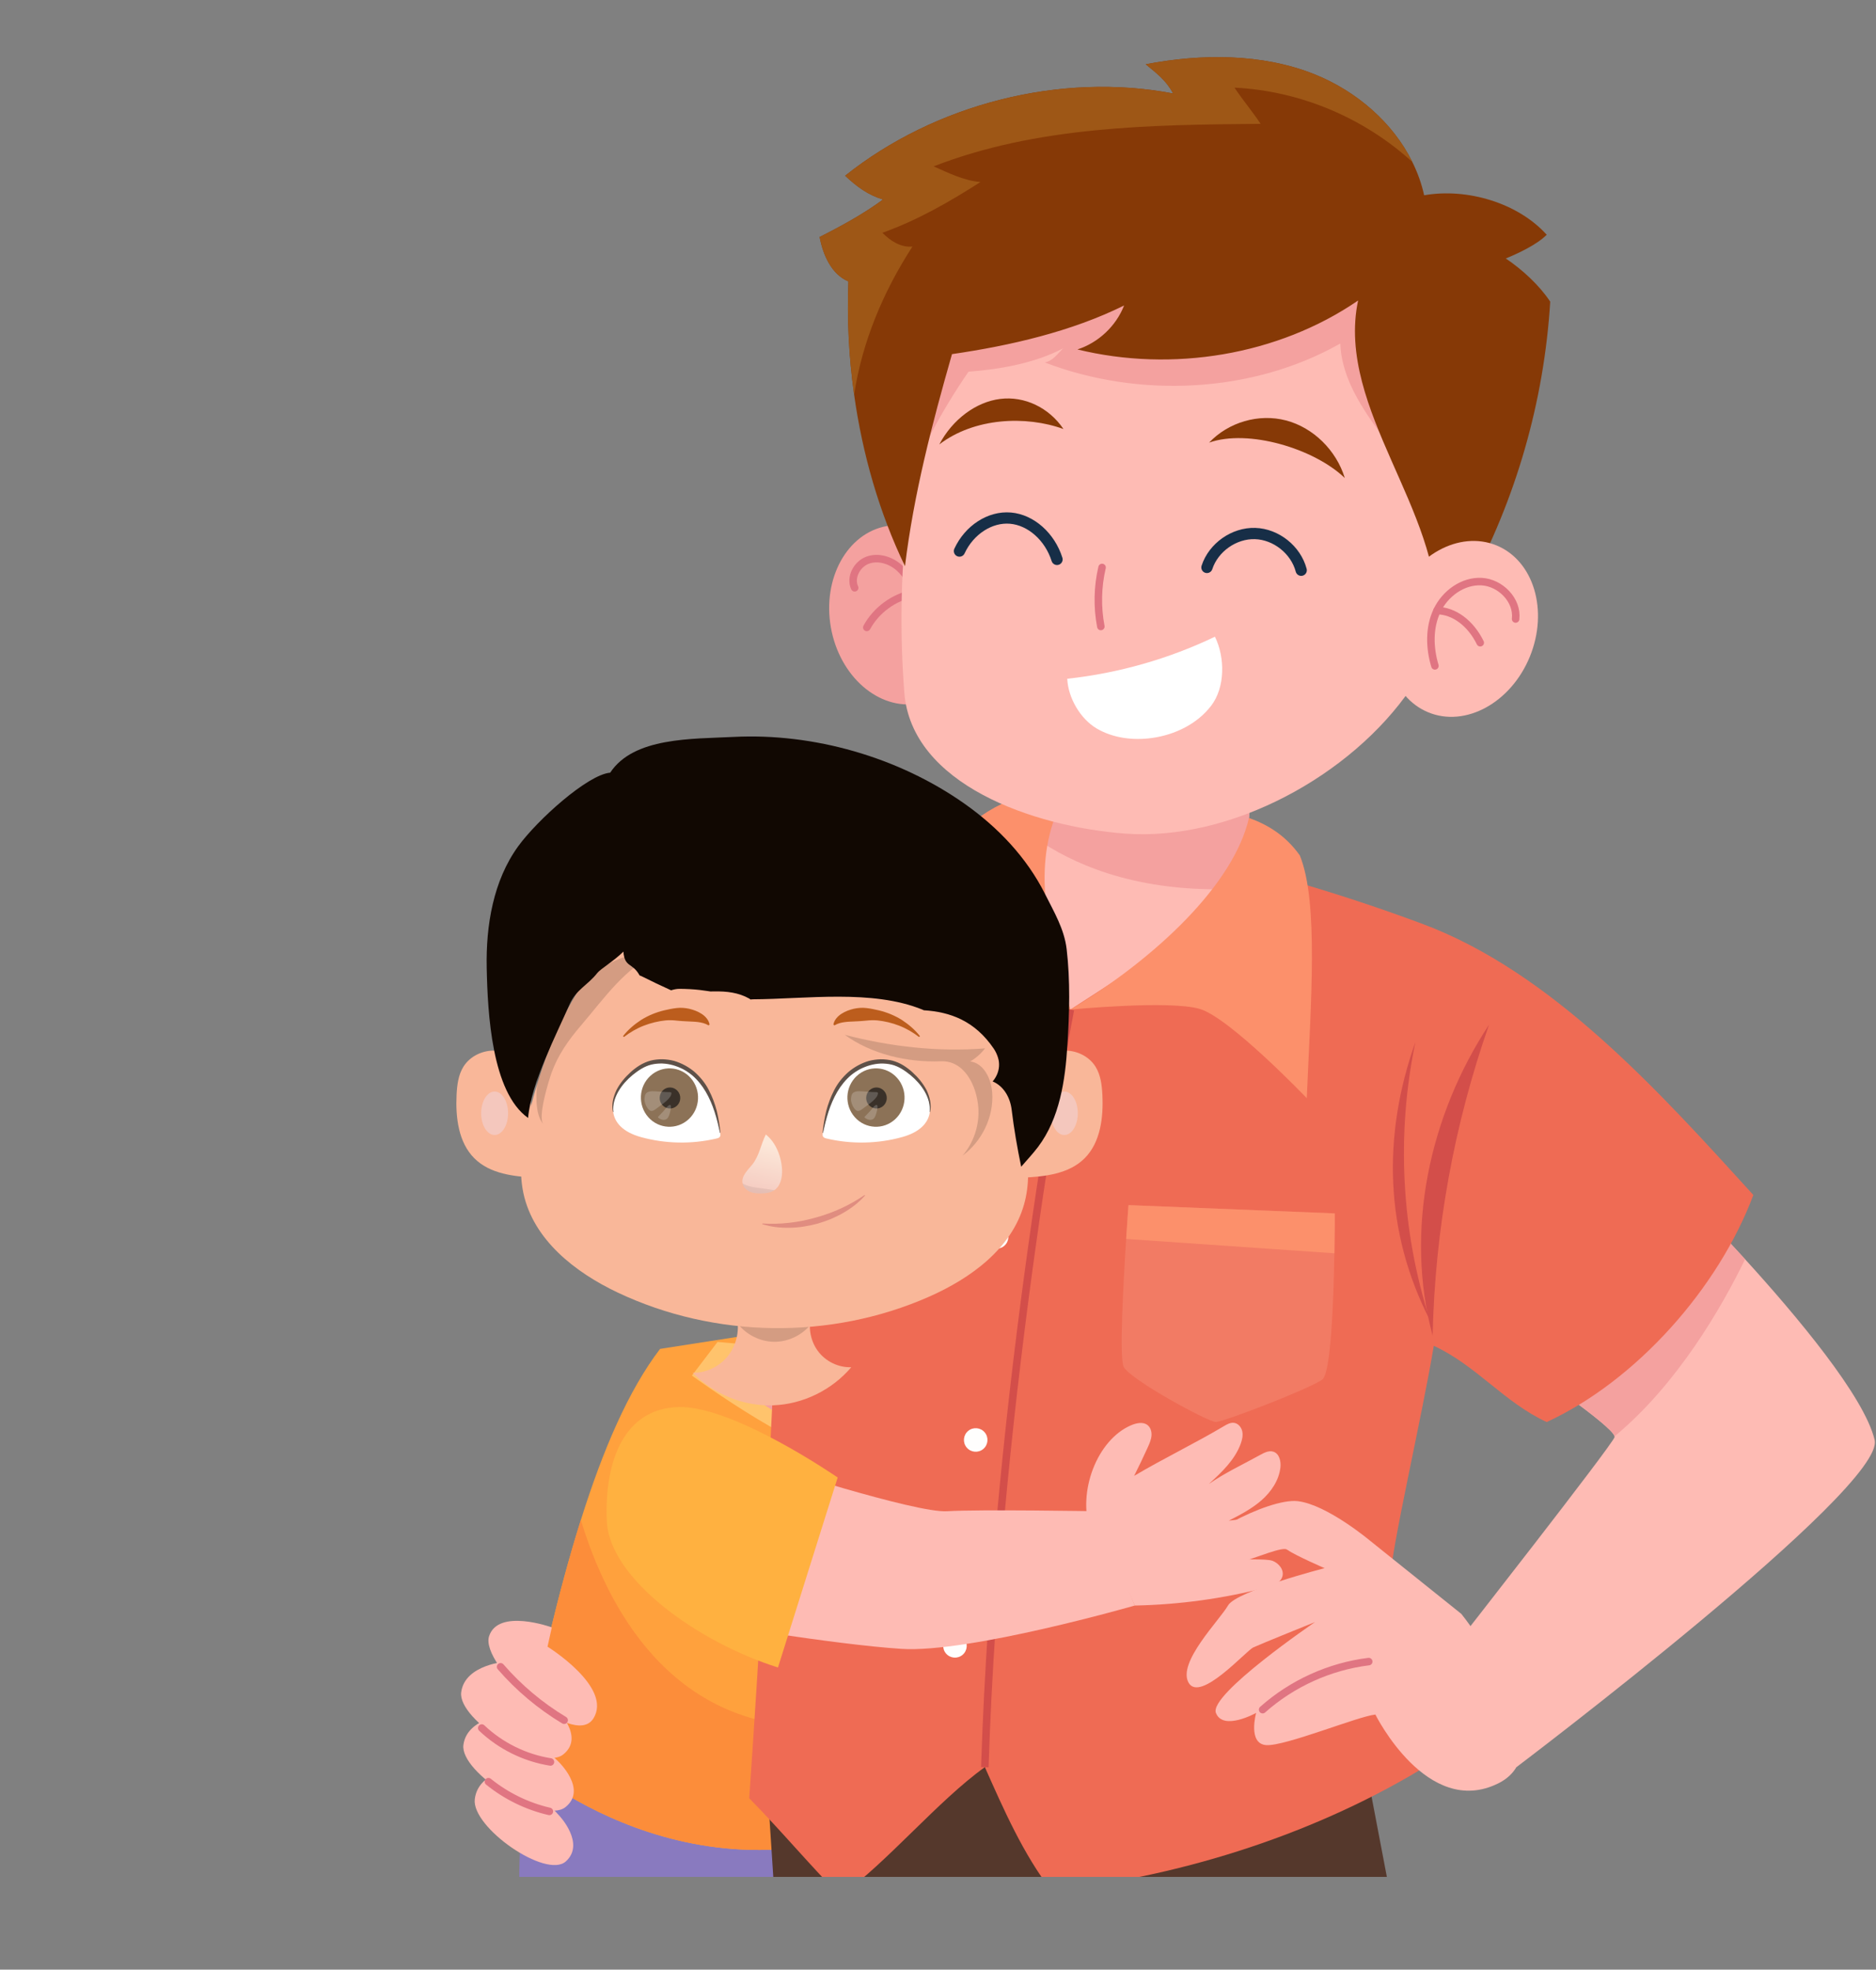 <svg width="500" height="524.7" viewBox="0 0 500 524.7" xmlns="http://www.w3.org/2000/svg" xmlns:xlink="http://www.w3.org/1999/xlink" xml:space="preserve" overflow="hidden"><rect x="0" y="0" width="500" height="524.7" fill="#808080" stroke="none"/><defs></defs><g><defs><rect x="0" y="0" width="500" height="500" id="SVGID_1_"/></defs><clipPath id="SVGID_2_"><use width="100%" height="100%" xlink:href="#SVGID_1_" overflow="visible"></use></clipPath></g><g><defs><rect x="0" y="0" width="500" height="500" id="SVGID_3_"/></defs><clipPath id="SVGID_4_"><use width="100%" height="100%" xlink:href="#SVGID_3_" overflow="visible"></use></clipPath><g clip-path="url(#SVGID_4_)"><g><path d="M145.18 456.85C145.18 456.85 134.67 484.72 139.79 520.6L242.97 520.6 233.87 467.24 145.18 456.85Z" fill="#897ABF"/><g><g><path d="M252.4 347.44 250.35 377.05 242.98 483.14C185.35 511.1 138.91 469.55 138.91 469.55 143.7 446.39 148.77 424.12 154.82 404.9 160.71 386.16 167.54 370.31 175.93 359.34L252.4 347.44Z" fill="#FFA13D"/><path d="M250.34 377.05 242.97 483.14C185.34 511.1 138.9 469.55 138.9 469.55 143.69 446.39 148.76 424.12 154.81 404.9 161.77 427.88 178.59 460.37 218.03 460.03 223.94 459.98 229.33 456.54 231.72 451.13 239.55 433.4 244.54 399.45 248.95 362.2L250.34 377.05Z" fill="#FC8D3A"/></g><g><path d="M184.41 366.45C184.41 366.45 217.22 390.42 225.97 387.28 234.72 384.13 237.54 361.62 237.54 361.62L191.24 357.49 184.41 366.45Z" fill="#FFC36C"/><path d="M192.91 366.25C192.91 366.25 219.25 388.34 227.63 381.72 236.01 375.1 228.56 353.91 228.56 353.91L192.91 366.25Z" fill="#F4A19F"/></g></g><g><g><path d="M137.43 471.11C137.43 471.11 127.41 471.81 126.54 479.31 125.67 486.81 145.52 500.61 150.8 495.88 156.08 491.15 149.11 483.74 149.11 483.74L137.43 471.11Z" fill="#FEBBB4"/><path d="M147.07 433.53C147.07 433.53 132.78 428.33 130.35 435.89 127.91 443.45 152.75 466.17 158.11 457.85 163.47 449.53 145.93 438.67 145.93 438.67L147.07 433.53Z" fill="#FEBBB4"/><path d="M135.13 442.61C135.13 442.61 123.89 443.31 122.92 450.81 121.95 458.31 144.21 472.11 150.12 467.38 156.04 462.65 148.23 455.24 148.23 455.24L135.13 442.61Z" fill="#FEBBB4"/><path d="M135.72 456.64C135.72 456.64 124.48 457.34 123.51 464.84 122.54 472.34 144.8 486.14 150.71 481.41 156.63 476.68 148.82 469.27 148.82 469.27L135.72 456.64Z" fill="#FEBBB4"/></g><g><path d="M133.42 444.03C138.27 449.63 144.01 454.45 150.36 458.26" stroke="#E07582" stroke-width="2" stroke-linecap="round" stroke-miterlimit="10" fill="none"/><path d="M128.4 460.34C133.41 465.1 139.89 468.3 146.71 469.38" stroke="#E07582" stroke-width="2" stroke-linecap="round" stroke-miterlimit="10" fill="none"/><path d="M130.18 474.63C134.9 478.45 140.5 481.19 146.42 482.55" stroke="#E07582" stroke-width="2" stroke-linecap="round" stroke-miterlimit="10" fill="none"/></g></g></g><g><g><path d="M404.16 470.77 387.8 438.46C387.8 438.46 429.67 385.02 430.32 382.85 430.34 382.79 430.34 382.72 430.32 382.64 429.75 379.85 407.35 364.66 407.35 364.66L449.79 319.32C449.79 319.32 456.54 326.08 465.11 335.46 478.71 350.39 496.88 371.97 499.64 383.6 502.65 396.39 404.16 470.77 404.16 470.77Z" fill="#FEBBB4"/><path d="M465.11 335.46C458.82 348.37 447.08 368.75 430.32 382.64 429.75 379.85 407.35 364.66 407.35 364.66L449.79 319.32C449.79 319.32 456.54 326.08 465.11 335.46Z" fill="#F4A19F"/></g><path d="M361.67 458.23 373.41 519.81 207.71 524.7 203.73 463.61Z" fill="#55382C"/><g><path d="M378.55 471.46C377.41 453.52 370.67 429.1 370.67 419.94 370.67 413.19 379.03 377.34 382.14 358.52 393.47 363.75 400.91 373.6 412.24 378.83 436.18 367.77 458.06 343.08 467.31 318.34 442.33 290.91 413.73 258.99 378.99 246.07 358.32 238.38 337.12 232.11 315.6 227.32 281.27 219.68 244.55 227.8 210.1 234.88 209.26 314.04 205.13 400.08 199.69 479.05 208.26 487.75 215.4 496.39 223.97 505.08 236.4 496.2 250.05 479.64 262.49 470.76 267.46 481.94 272.74 493.99 280.24 503.66 312.36 500.24 347.99 489.78 378.55 471.46Z" fill="#EF6B54"/><g><g><path d="M333.45 209.35C332.75 219.66 331.82 233.77 331.84 236.66 331.84 236.89 331.85 237.04 331.86 237.12 332.16 238.9 285.29 268.94 285.29 268.94 285.29 268.94 273.6 238.38 273.59 235.6 273.59 234.12 276.01 229.7 278.03 224.62 279.82 220.12 281.31 215.1 280.49 211.19L334.23 198.16C334.23 198.16 333.89 203.04 333.45 209.35Z" fill="#FEBBB4"/><path d="M334.23 198.16C334.23 198.16 333.89 203.04 333.45 209.35 332.75 219.66 331.82 233.77 331.84 236.66 305.19 238.35 287.8 230.96 278.03 224.62 279.82 220.12 281.31 215.1 280.49 211.19L334.23 198.16Z" fill="#F4A19F"/></g><path d="M285.29 268.95C279.67 249.69 275.02 232.67 281.71 216.3L269.01 213.25C247.28 222.23 238.08 248.62 229.09 277.35 229.09 277.35 251.47 262.88 260.05 262.96 268.63 263.05 285.29 268.95 285.29 268.95Z" fill="#FC906B"/><path d="M285.29 268.95C308.09 255.18 328.79 235.65 332.88 217.9 337.98 219.72 342.67 222.6 346.43 227.87 351.52 240.31 349.33 267.59 348.29 292.55 348.29 292.55 327.82 271.17 319.78 268.78 311.74 266.39 285.29 268.95 285.29 268.95Z" fill="#FC906B"/></g><g><g><path d="M285.29 268.95C285.29 268.95 265.77 368.45 262.48 470.77" stroke="#D34E4A" stroke-width="2" stroke-miterlimit="10" fill="none"/><g><path d="M270.9 282.92C272.23 281.81 274.21 281.99 275.32 283.32 276.43 284.65 276.25 286.63 274.92 287.74 273.59 288.85 271.61 288.67 270.5 287.34 269.38 286.02 269.56 284.03 270.9 282.92Z" fill="#FFFEFD"/><path d="M258.04 381.19C259.37 380.08 261.35 380.26 262.46 381.59 263.57 382.92 263.39 384.9 262.06 386.01 260.73 387.12 258.75 386.94 257.64 385.61 256.53 384.28 256.71 382.3 258.04 381.19Z" fill="#FFFEFD"/><path d="M263.61 327.09C264.94 325.98 266.92 326.16 268.03 327.49 269.14 328.82 268.96 330.8 267.63 331.91 266.3 333.02 264.32 332.84 263.21 331.51 262.1 330.18 262.28 328.2 263.61 327.09Z" fill="#FFFEFD"/><path d="M252.51 436.04C253.84 434.93 255.82 435.11 256.93 436.44 258.04 437.77 257.86 439.75 256.53 440.86 255.2 441.97 253.22 441.79 252.11 440.46 251 439.14 251.18 437.15 252.51 436.04Z" fill="#FFFEFD"/></g></g><g><path d="M355.65 333.87C355.43 346.43 354.73 365.84 352.43 367.51 349.02 369.98 326.02 378.82 324.04 378.82 322.04 378.82 301.15 367.51 299.47 364.09 298.31 361.73 299.38 341.96 300.15 330.04 300.49 324.77 300.77 321.03 300.77 321.03L355.74 323.24C355.75 323.25 355.76 327.75 355.65 333.87Z" fill="#F27B64"/><path d="M355.65 333.87 300.15 330.05C300.49 324.78 300.77 321.04 300.77 321.04L355.74 323.25C355.75 323.25 355.76 327.75 355.65 333.87Z" fill="#FC906B"/></g><g><path d="M381.83 355.8C382.45 327.63 387.54 299.56 396.87 272.97 380.95 297.14 374.31 327.85 381.83 355.8Z" fill="#D34E4A"/><path d="M381.12 351.71C373.45 327.89 372.11 302.07 377.25 277.58 368.39 302.42 369.03 328.28 381.12 351.71Z" fill="#D34E4A"/></g></g></g><g><path d="M389.49 429.94 365.18 410.46C365.18 410.46 353.68 400.8 345.86 399.9 338.04 399 316.26 410.46 317.05 416.18 318.04 423.4 340.7 411.19 343 412.8 345.3 414.41 353.04 417.75 353.04 417.75 353.04 417.75 329.52 423.8 327.29 427.7 325.06 431.61 313.72 442.91 316.79 448.27 319.85 453.64 332.11 439.77 334.02 438.87 335.93 437.98 350.49 432.11 350.49 432.11 350.49 432.11 322.15 451.39 324.07 456.31 325.98 461.23 334.79 456.31 334.79 456.31 334.79 456.31 332.49 464.53 337.47 464.89 342.45 465.25 361.98 457.2 366.57 456.75 366.57 456.75 380.35 484.49 399.31 475.09 418.26 465.73 389.49 429.94 389.49 429.94Z" fill="#FEBBB4"/><path d="M336.52 455.45C344.37 448.46 354.37 443.93 364.8 442.64" stroke="#E07582" stroke-width="2" stroke-linecap="round" stroke-miterlimit="10" fill="none"/></g><g><g><ellipse cx="240.67" cy="163.82" rx="19.42" ry="24.02" fill="#F4A19F" transform="matrix(0.984 -0.176 0.176 0.984 -25.085 44.937)"/><g><path d="M227.79 156.59C226.5 153.84 228.38 150.3 231.22 149.24 234.06 148.18 237.38 149.22 239.65 151.24 241.92 153.25 243.3 156.09 244.3 158.96 245.79 163.22 246.55 167.73 246.57 172.24" stroke="#E07582" stroke-width="2" stroke-linecap="round" stroke-miterlimit="10" fill="none"/><path d="M231.02 167.15C233.54 162.53 238.17 159.13 243.32 158.11" stroke="#E07582" stroke-width="2" stroke-linecap="round" stroke-miterlimit="10" fill="none"/></g></g><g><path d="M250.6 92.85C241.92 122.48 238.65 153.69 241.02 184.48 242.9 208.94 275.36 220.21 299.78 222.06 327.93 224.19 360.14 206.71 376.07 183.35 387.35 166.82 388.69 145.61 389.72 125.61 390.38 112.85 384.94 95.72 380.98 83.57 377.03 71.43 369.77 59.9 358.83 53.35 350.3 48.24 340.17 46.49 330.24 46.12 314.39 45.53 298.25 48.31 284.13 55.54 270 62.77 255.07 77.6 250.6 92.85Z" fill="#FEBBB4"/><path d="M381.47 146.24C382.32 136.09 376.25 126.79 370.21 118.6 364.17 110.41 357.6 101.69 357.22 91.51 333.79 104.79 303.6 106.18 278.46 96.56 280.61 96.14 281.79 94.34 283.35 92.79 275.88 96.74 266.55 98.39 258.13 99.02 250.93 109.54 244.88 120.58 240.71 132.63 239.9 114.58 243.74 96.35 251.75 80.17 290.78 69.3 330.84 57.9 371.29 60.04 382.31 83.69 388.37 110.59 387.06 136.66" fill="#F4A19F"/></g><g><path d="M413.17 80.36C411.55 106.9 404.03 133.06 391.3 156.4 388.97 160.66 386.74 161.92 383.03 165.07 383.52 150.23 376.82 136.26 370.84 122.67 364.87 109.09 358.88 94.56 361.97 80.05 340.61 94.71 312.32 99.25 287.16 93.09 292.75 91.29 297.45 86.87 299.6 81.38 285.54 88.34 269.24 92.08 253.73 94.34 248.4 112.96 243.54 131.6 241.2 150.83 234.39 136.7 229.86 121.02 227.64 105.1 226.22 95.04 225.72 84.88 226.12 74.96 221.63 73.12 219.34 67.9 218.45 63.13 224.19 60.25 230.18 56.96 235.35 53.15 231.31 51.92 228.33 49.71 225.25 46.81 249.2 27.72 282.6 19.15 312.66 24.9 310.88 21.5 308.32 19.55 305.36 17.12 320.13 14.27 336.47 14.2 350.43 19.82 361.46 24.26 371.22 32.6 376.42 43.15 377.82 45.96 378.89 48.93 379.57 52.02 390.88 50.02 404.54 53.99 412.24 62.54 409.63 65.16 404.75 67.45 401.33 68.86 405.7 71.79 410.26 75.97 413.17 80.36Z" fill="#863906"/><path d="M335.99 32.99C306.53 33.24 276.31 33.63 248.84 44.32 252.88 46.1 256.91 48.13 261.32 48.49 252.96 53.83 244.52 58.68 235.18 62.01 237.35 64.21 240.11 65.98 243.19 65.68 235.37 77.74 229.77 91.14 227.65 105.11 226.23 95.05 225.73 84.89 226.13 74.97 221.64 73.13 219.35 67.91 218.46 63.14 224.2 60.26 230.19 56.97 235.36 53.16 231.32 51.93 228.34 49.72 225.26 46.82 249.21 27.73 282.61 19.16 312.67 24.91 310.89 21.51 308.33 19.56 305.37 17.13 320.14 14.28 336.48 14.21 350.44 19.83 361.47 24.27 371.23 32.61 376.43 43.16 363.52 31.37 346.48 24.19 329.02 23.35 331.13 26.52 333.88 29.81 335.99 32.99Z" fill="#9E5716"/></g><g><path d="M358.42 127.34C356.15 119.92 349.98 113.89 342.74 112 335.5 110.11 327.45 112.44 322.26 117.91 332.66 114.23 350.25 119.48 358.42 127.34Z" fill="#863906"/><path d="M250.35 118.39C253.85 111.75 260.11 107.07 266.58 106.27 273.05 105.47 279.56 108.56 283.44 114.29 273.38 110.64 259.65 111.28 250.35 118.39Z" fill="#863906"/><path d="M321.68 151.16C323.42 145.82 328.91 141.96 334.52 142.13 340.12 142.3 345.37 146.48 346.8 151.91" stroke="#172E47" stroke-width="3" stroke-linecap="round" stroke-miterlimit="10" fill="none"/><path d="M255.72 146.8C258.34 141.14 263.88 137.56 269.32 138.03 274.76 138.49 279.81 142.97 281.72 149.02" stroke="#172E47" stroke-width="3" stroke-linecap="round" stroke-miterlimit="10" fill="none"/><path d="M293.73 151.17C292.52 156.31 292.41 161.71 293.4 166.9" stroke="#E07582" stroke-width="2" stroke-linecap="round" stroke-miterlimit="10" fill="none"/><path d="M323.81 169.62C311.44 175.54 298.07 179.34 284.45 180.82 284.68 185.91 287.93 191.5 292.31 194.08 296.7 196.65 302.03 197.29 307.07 196.59 313.14 195.74 319.08 192.87 322.81 188 326.55 183.13 326.53 175.13 323.81 169.62Z" fill="#FFFFFF"/></g><g><path d="M407.75 174.91C402.73 187.19 390.62 193.84 380.69 189.77 370.76 185.7 366.78 172.44 371.8 160.16 376.82 147.88 388.93 141.23 398.86 145.3 408.78 149.37 412.76 162.63 407.75 174.91Z" fill="#FEBBB4"/><g><path d="M403.95 164.9C404.53 159.91 399.92 155.22 394.91 154.94 389.9 154.66 385.15 158.12 383 162.66 380.85 167.2 381 172.58 382.44 177.39" stroke="#E07582" stroke-width="2" stroke-linecap="round" stroke-miterlimit="10" fill="none"/><path d="M394.52 171.22C391.97 166.01 387.52 162.7 382.99 162.66" stroke="#E07582" stroke-width="2" stroke-linecap="round" stroke-miterlimit="10" fill="none"/></g></g></g></g><g><g><path d="M302.44 427.71C314.27 427.48 326.07 425.86 337.52 422.89 339.28 422.43 341.32 421.68 341.8 419.92 342.28 418.17 340.81 416.39 339.1 415.78 337.39 415.17 330.95 415.56 328.33 415.33 332.4 414.18 337.34 412.71 341.11 411.13 342.4 410.59 343.49 409.53 344.09 408.27 344.69 407.01 344.54 405.29 343.41 404.46 342.43 403.73 341.09 403.86 339.88 404.01 335.64 404.56 331.75 404.55 327.51 405.1 330.56 403.53 333.64 401.93 336.22 399.67 338.8 397.41 340.86 394.37 341.26 390.96 341.45 389.3 340.99 387.26 339.4 386.73 338.26 386.35 337.04 386.94 335.99 387.52 331.42 390.05 326.46 392.35 322.18 395.34 325.59 392.22 329.12 388.92 330.69 384.58 331.07 383.53 331.33 382.38 331.09 381.29 330.85 380.2 330 379.18 328.89 379.04 327.94 378.92 327.04 379.42 326.22 379.91 318.59 384.45 309.9 388.64 302.27 393.17 303.55 390.63 304.78 388.06 305.95 385.47 306.38 384.51 306.81 383.53 306.9 382.48 306.99 381.43 306.68 380.29 305.85 379.64 304.62 378.67 302.82 379.1 301.38 379.72 292.49 383.57 287.09 397.25 290.57 407.79 296.19 414.49 298.93 419.72 302.44 427.71Z" fill="#FEBBB4"/><path d="M203.77 390.04C203.77 390.04 244.04 403.12 252.42 402.59 260.81 402.06 292.21 402.59 292.21 402.59L302.44 427.71C302.44 427.71 258.23 440.43 240.22 439.25 222.2 438.07 188.1 432.29 188.1 432.29L203.77 390.04Z" fill="#FEBBB4"/><path d="M223.26 393.6C223.26 393.6 195.55 374.47 180.9 374.83 166.25 375.19 161.1 389.35 161.72 405.06 162.34 420.78 186.43 437.65 207.35 444.21L223.26 393.6Z" fill="#FFB140"/></g></g></g></g><g><linearGradient x1="206.558" y1="300.505" x2="201.662" y2="319.58" gradientUnits="userSpaceOnUse" id="SVGID_5_"><stop offset="0.221" stop-color="#FCE8D9"/><stop offset="1" stop-color="#F4C7BD"/></linearGradient><path d="M196.26 350.35C197.22 353.97 196.44 358.03 194.19 360.99 191.95 363.96 188.3 365.76 184.63 365.72 190.21 371.44 198.18 374.65 206.08 374.37 213.98 374.09 221.71 370.32 226.89 364.22 223.46 364.35 220 362.67 217.95 359.85 215.89 357.04 215.29 353.18 216.39 349.85L196.26 350.35Z" fill="#F9B799"/><path d="M196.55 352.53C198.87 355.56 202.59 357.43 206.36 357.45 210.13 357.47 213.87 355.65 216.23 352.64L196.55 352.53Z" opacity="0.15"/><g><path d="M140.83 284.41C138.61 281.87 135.47 280.07 132.13 279.89 128.8 279.7 125.33 281.27 123.53 284.14 122.15 286.34 121.82 289.05 121.69 291.66 121.39 297.69 122.19 304.33 126.41 308.55 130.61 312.75 137 313.44 142.88 313.72L140.83 284.41Z" fill="#F9B799"/><path d="M135.42 296.57C135.42 299.77 133.81 302.36 131.83 302.36 129.85 302.36 128.24 299.77 128.24 296.57 128.24 293.37 129.85 290.78 131.83 290.78 133.81 290.79 135.42 293.38 135.42 296.57Z" fill="#F4C7BD"/></g><g><path d="M274.67 284.41C276.89 281.87 280.03 280.07 283.37 279.89 286.7 279.7 290.17 281.27 291.97 284.14 293.35 286.34 293.68 289.05 293.81 291.66 294.11 297.69 293.31 304.33 289.09 308.55 284.89 312.75 278.5 313.44 272.62 313.72L274.67 284.41Z" fill="#F9B799"/><ellipse cx="283.67" cy="296.57" rx="3.59" ry="5.79" fill="#F4C7BD"/></g><path d="M140.77 297.81C139.24 304.38 138.09 311.25 139.5 317.85 142.17 330.29 153.28 338.95 164.59 344.31 190.45 356.56 221.42 356.99 247.59 345.45 258.66 340.57 269.61 332.67 272.94 320.84 275.9 310.32 272.21 299.17 268.56 288.88 262.18 270.87 254.97 251.73 239.65 240.68 226.51 231.21 208.92 229.4 193.46 233.95 162.68 243.01 147.77 267.74 140.77 297.81Z" fill="#F9B799"/><g><path d="M171 284.59C175.45 281.9 181.52 283.37 185.26 287.02 189.17 290.82 190.87 296.39 191.95 301.79 192.01 302.11 192.07 302.45 191.92 302.74 191.74 303.09 191.32 303.21 190.94 303.3 184.34 304.85 177.37 304.72 170.84 302.92 166.05 301.6 163.81 299.09 163.44 296.24 162.92 292.24 166.07 287.57 171 284.59Z" fill="#FFFFFF"/><g><path d="M183.54 298.16C186.66 295.28 186.9 290.36 184.08 287.17 181.26 283.98 176.44 283.74 173.32 286.62 170.2 289.5 169.96 294.42 172.78 297.61 175.6 300.79 180.42 301.04 183.54 298.16Z" fill="#8C7257"/><path d="M180.41 294.58C181.53 293.54 181.62 291.77 180.6 290.62 179.58 289.47 177.85 289.38 176.72 290.42 175.6 291.46 175.51 293.23 176.53 294.38 177.55 295.53 179.28 295.62 180.41 294.58Z" fill="#3A3129"/><path d="M174.75 290.74C174.19 290.7 173.63 290.67 173.09 290.79 172.29 290.98 171.96 291.37 171.84 292.18 171.81 292.4 171.77 292.63 171.77 292.85 171.76 293.81 172.4 295.32 173.23 295.84 173.71 296.14 174.33 295.8 174.78 295.45 175.86 294.62 178.38 293.04 178.86 291.71 179.22 290.71 178.57 290.99 177.56 290.92 176.62 290.87 175.69 290.81 174.75 290.74Z" fill="#FFFFFF" opacity="0.2"/><path d="M175.48 297.43C175.44 297.47 175.4 297.52 175.38 297.58 175.36 297.7 175.47 297.79 175.57 297.86 175.9 298.07 176.25 298.25 176.63 298.31 177.01 298.37 177.42 298.3 177.73 298.06 178.02 297.84 178.18 297.49 178.32 297.15 178.47 296.76 179.38 293.88 178.34 294.41 177.84 294.66 177.31 295.5 176.92 295.91 176.44 296.41 175.96 296.92 175.48 297.43Z" fill="#FFFFFF" opacity="0.2"/></g><g><path d="M163.38 296.24C162.9 294.29 163.45 292.21 164.3 290.39 165.23 288.59 166.55 287.01 168.05 285.65 168.79 284.96 169.61 284.35 170.47 283.81 171.38 283.26 172.37 282.82 173.4 282.54 174.44 282.28 175.5 282.17 176.56 282.18 177.62 282.21 178.66 282.36 179.68 282.62 181.69 283.22 183.55 284.23 185.14 285.58 186.7 286.97 188 288.57 188.91 290.38 189.85 292.17 190.54 294.05 191.04 295.96 191.49 297.88 191.84 299.81 192 301.76L191.88 301.78C191.11 297.99 190.06 294.2 188.1 290.85 187.12 289.18 185.9 287.66 184.43 286.41 183.68 285.8 182.88 285.27 182.03 284.81 181.17 284.38 180.27 284.02 179.35 283.76 178.42 283.51 177.47 283.35 176.51 283.31 175.55 283.29 174.59 283.38 173.65 283.59 171.77 284.04 170.13 285.15 168.63 286.36 167.14 287.59 165.82 289.03 164.84 290.7 163.88 292.36 163.25 294.29 163.49 296.22L163.38 296.24Z" fill="#5E5149"/></g><path d="M240.26 284.59C235.81 281.9 229.74 283.37 226 287.02 222.09 290.82 220.39 296.39 219.31 301.79 219.25 302.11 219.19 302.45 219.34 302.74 219.52 303.09 219.94 303.21 220.32 303.3 226.92 304.85 233.89 304.72 240.42 302.92 245.21 301.6 247.45 299.09 247.82 296.24 248.34 292.24 245.19 287.57 240.26 284.59Z" fill="#FFFFFF"/><g><path d="M247.76 296.23C248 294.3 247.37 292.37 246.41 290.71 245.43 289.04 244.11 287.6 242.62 286.37 241.12 285.16 239.48 284.05 237.6 283.6 236.66 283.39 235.7 283.3 234.74 283.32 233.78 283.36 232.83 283.52 231.9 283.77 230.97 284.03 230.08 284.39 229.22 284.82 228.37 285.28 227.57 285.81 226.82 286.42 225.35 287.67 224.13 289.19 223.15 290.86 221.19 294.21 220.15 298 219.37 301.79L219.25 301.77C219.41 299.82 219.76 297.89 220.21 295.97 220.71 294.06 221.41 292.18 222.34 290.39 223.26 288.58 224.56 286.97 226.11 285.59 227.7 284.24 229.56 283.22 231.57 282.63 232.59 282.37 233.63 282.22 234.69 282.19 235.75 282.18 236.81 282.3 237.85 282.55 238.88 282.83 239.87 283.26 240.78 283.82 241.64 284.36 242.45 284.97 243.2 285.66 244.7 287.02 246.01 288.6 246.95 290.4 247.8 292.21 248.35 294.3 247.87 296.25L247.76 296.23Z" fill="#5E5149"/></g></g><g><path d="M238.58 298.16C241.7 295.28 241.94 290.36 239.12 287.17 236.3 283.98 231.48 283.74 228.36 286.62 225.24 289.5 225 294.42 227.82 297.61 230.64 300.79 235.46 301.04 238.58 298.16Z" fill="#8C7257"/><path d="M235.45 294.58C236.57 293.54 236.66 291.77 235.64 290.62 234.62 289.47 232.89 289.38 231.76 290.42 230.64 291.46 230.55 293.23 231.57 294.38 232.59 295.53 234.33 295.62 235.45 294.58Z" fill="#3A3129"/><path d="M229.79 290.74C229.23 290.7 228.67 290.67 228.13 290.79 227.33 290.98 227 291.37 226.88 292.18 226.85 292.4 226.81 292.63 226.81 292.85 226.8 293.81 227.44 295.32 228.27 295.84 228.75 296.14 229.37 295.8 229.82 295.45 230.9 294.62 233.42 293.04 233.9 291.71 234.26 290.71 233.61 290.99 232.6 290.92 231.67 290.87 230.73 290.81 229.79 290.74Z" fill="#FFFFFF" opacity="0.2"/><path d="M230.53 297.43C230.49 297.47 230.45 297.52 230.43 297.58 230.41 297.7 230.52 297.79 230.62 297.86 230.95 298.07 231.3 298.25 231.68 298.31 232.06 298.37 232.47 298.3 232.78 298.06 233.07 297.84 233.23 297.49 233.37 297.15 233.52 296.76 234.43 293.88 233.39 294.41 232.89 294.66 232.36 295.5 231.97 295.91 231.48 296.41 231 296.92 230.53 297.43Z" fill="#FFFFFF" opacity="0.2"/></g><path d="M256.52 307.88C259.55 304.39 261.11 299.61 260.74 294.96 260.27 289.1 256.98 282.48 250.8 282.72 241.74 283.07 232.31 280.84 225.14 275.67 237.32 278.82 250.02 280.29 262.54 279.28 261.45 280.69 260.11 281.88 258.59 282.77 262.17 283.2 264.17 287.34 264.44 291.02 264.93 297.53 261.69 304.06 256.52 307.88Z" opacity="0.15"/><path d="M175.87 253.45C166.52 257.79 161.25 265.71 154.8 273.24 151.52 277.08 148.76 280.95 147.01 285.78 146.32 287.69 143.03 298.12 144.98 299.65 140.82 295.5 143.82 280.32 147.56 271.87 152.37 261.03 164.23 253.21 175.87 253.45Z" opacity="0.15"/><path d="M251.29 220.97C254.45 223.63 257.43 227.04 257.87 231.2 251.5 225.9 243.8 222.26 235.72 220.73 238.7 226.58 243.51 231.45 249.27 234.44 236.99 234.27 224.85 229.11 216.07 220.35 217.39 226.22 220.91 231.54 225.74 234.98 223.25 233.21 218.13 232.97 215.17 231.52 211.76 229.84 208 227.6 205.41 224.73 200.61 219.41 201.46 213.66 208.33 211.53 222.62 207.11 239.94 211.39 251.29 220.97Z" fill="#FFFFFF" opacity="0.1"/><path d="M144.35 235.99C140.65 239.8 138.36 245.09 138.41 250.45 142.41 246.52 146.83 243.04 151.56 240.08 150.65 242.79 149.21 245.31 147.36 247.46 151.91 247.03 156.58 245.93 160.15 243.02 164 239.89 167.88 231.42 161.41 229.2 156.05 227.37 147.9 232.34 144.35 235.99Z" fill="#FFFFFF" opacity="0.1"/><g><path d="M244.96 276.26C243.29 274.99 241.51 273.95 239.61 273.22 237.72 272.49 235.77 272.03 233.81 271.83 232.83 271.75 231.85 271.78 230.88 271.89 229.92 271.97 228.98 272.07 228.02 272.09 227.06 272.16 226.08 272.15 225.17 272.28 224.25 272.41 223.37 272.58 222.41 273.15L222.12 272.97C222.3 271.76 223.26 270.72 224.27 270.07 225.31 269.39 226.41 269.02 227.51 268.74 228.63 268.5 229.78 268.4 230.92 268.54 232.06 268.66 233.16 268.92 234.26 269.16 236.44 269.69 238.51 270.55 240.37 271.71 242.2 272.91 243.87 274.34 245.19 276.02L244.96 276.26Z" fill="#BC5D1D"/></g><path d="M200.47 310.27C199.25 311.77 197.52 313.33 197.91 315.24 198.12 316.25 198.93 317.06 199.87 317.47 200.8 317.88 201.84 317.94 202.86 317.93 204.1 317.91 205.4 317.76 206.42 317.04 208.04 315.9 208.52 313.66 208.44 311.65 208.3 308.26 206.8 304.31 204.11 302.23 202.77 304.87 202.38 307.92 200.47 310.27Z" fill="url(#SVGID_5_)"/><path d="M206.41 317.04C205.39 317.76 204.09 317.91 202.85 317.93 201.84 317.94 200.79 317.88 199.86 317.47 198.93 317.06 198.11 316.26 197.9 315.24 199.03 315.97 200.59 316.22 201.91 316.41 203.38 316.63 204.96 316.83 206.41 317.04Z" opacity="0.07"/><g><path d="M203.18 325.94C207.98 326.23 212.82 325.67 217.43 324.35 222.06 323.09 226.49 321.06 230.45 318.34L230.55 318.48C228.91 320.35 226.91 321.86 224.76 323.1 223.69 323.74 222.55 324.24 221.42 324.76 220.26 325.22 219.08 325.62 217.89 325.98 215.48 326.62 213.01 327.03 210.52 327.07 208.04 327.12 205.54 326.86 203.17 326.11L203.18 325.94Z" fill="#E08D80"/></g><g><path d="M166.05 276.02C167.37 274.34 169.03 272.91 170.87 271.71 172.73 270.55 174.8 269.69 176.98 269.16 178.07 268.92 179.18 268.66 180.32 268.54 181.46 268.4 182.61 268.5 183.73 268.74 184.83 269.03 185.94 269.39 186.97 270.07 187.99 270.71 188.94 271.76 189.12 272.97L188.83 273.15C187.87 272.58 186.99 272.41 186.07 272.28 185.16 272.15 184.18 272.16 183.22 272.09 182.26 272.07 181.32 271.97 180.36 271.89 179.4 271.77 178.41 271.75 177.43 271.83 175.48 272.03 173.52 272.49 171.63 273.22 169.74 273.94 167.95 274.99 166.28 276.26L166.05 276.02Z" fill="#BC5D1D"/></g></g><path d="M284.29 252.85C283.66 247.51 280.94 242.97 278.55 238.2 273.62 228.36 265.88 220.3 257.02 214.07 239.45 201.7 216.87 195.24 195.56 196.31 184.4 196.87 168.87 196.36 162.63 205.84 156.62 206.34 143.19 218.45 138.1 225.46 131.47 234.61 129.48 246.5 129.72 257.89 129.97 269.89 131.06 290.99 140.75 297.81 141.55 288.48 148.38 275.46 151.77 267.62 153.5 263.62 156.56 262.56 159.22 259.17 160.02 258.15 163.73 255.93 166.15 253.5 166.49 257.83 168.53 256.33 170.47 259.85 170.67 259.93 170.87 259.99 171.06 260.09 173.64 261.39 176.24 262.62 178.86 263.81 179.59 263.58 180.36 263.42 181.15 263.42 182.95 263.44 184.75 263.52 186.54 263.73 187.25 263.83 187.97 263.93 188.68 264.02 188.99 264.07 189.22 264.1 189.41 264.13 189.33 264.11 190.3 264.11 190.39 264.11 193.65 264.05 196.79 264.39 199.7 266.02 199.82 266.09 199.92 266.19 200.03 266.26 200.23 266.25 200.42 266.21 200.62 266.21 214.82 266.15 232.42 263.5 245.88 268.97 246 269.02 246.1 269.07 246.21 269.13 253.36 269.57 259.86 272.01 264.84 279.33 267.07 282.61 266.49 285.82 264.57 288.09 267.48 289.32 269.24 292.31 269.64 295.68 270.25 300.76 271.13 305.8 272.17 310.81 273.69 309.05 275.3 307.35 276.7 305.49 282.4 297.89 283.92 287.89 284.49 278.33 285.04 269.94 285.27 261.21 284.29 252.85Z" fill="#110802"/></svg>